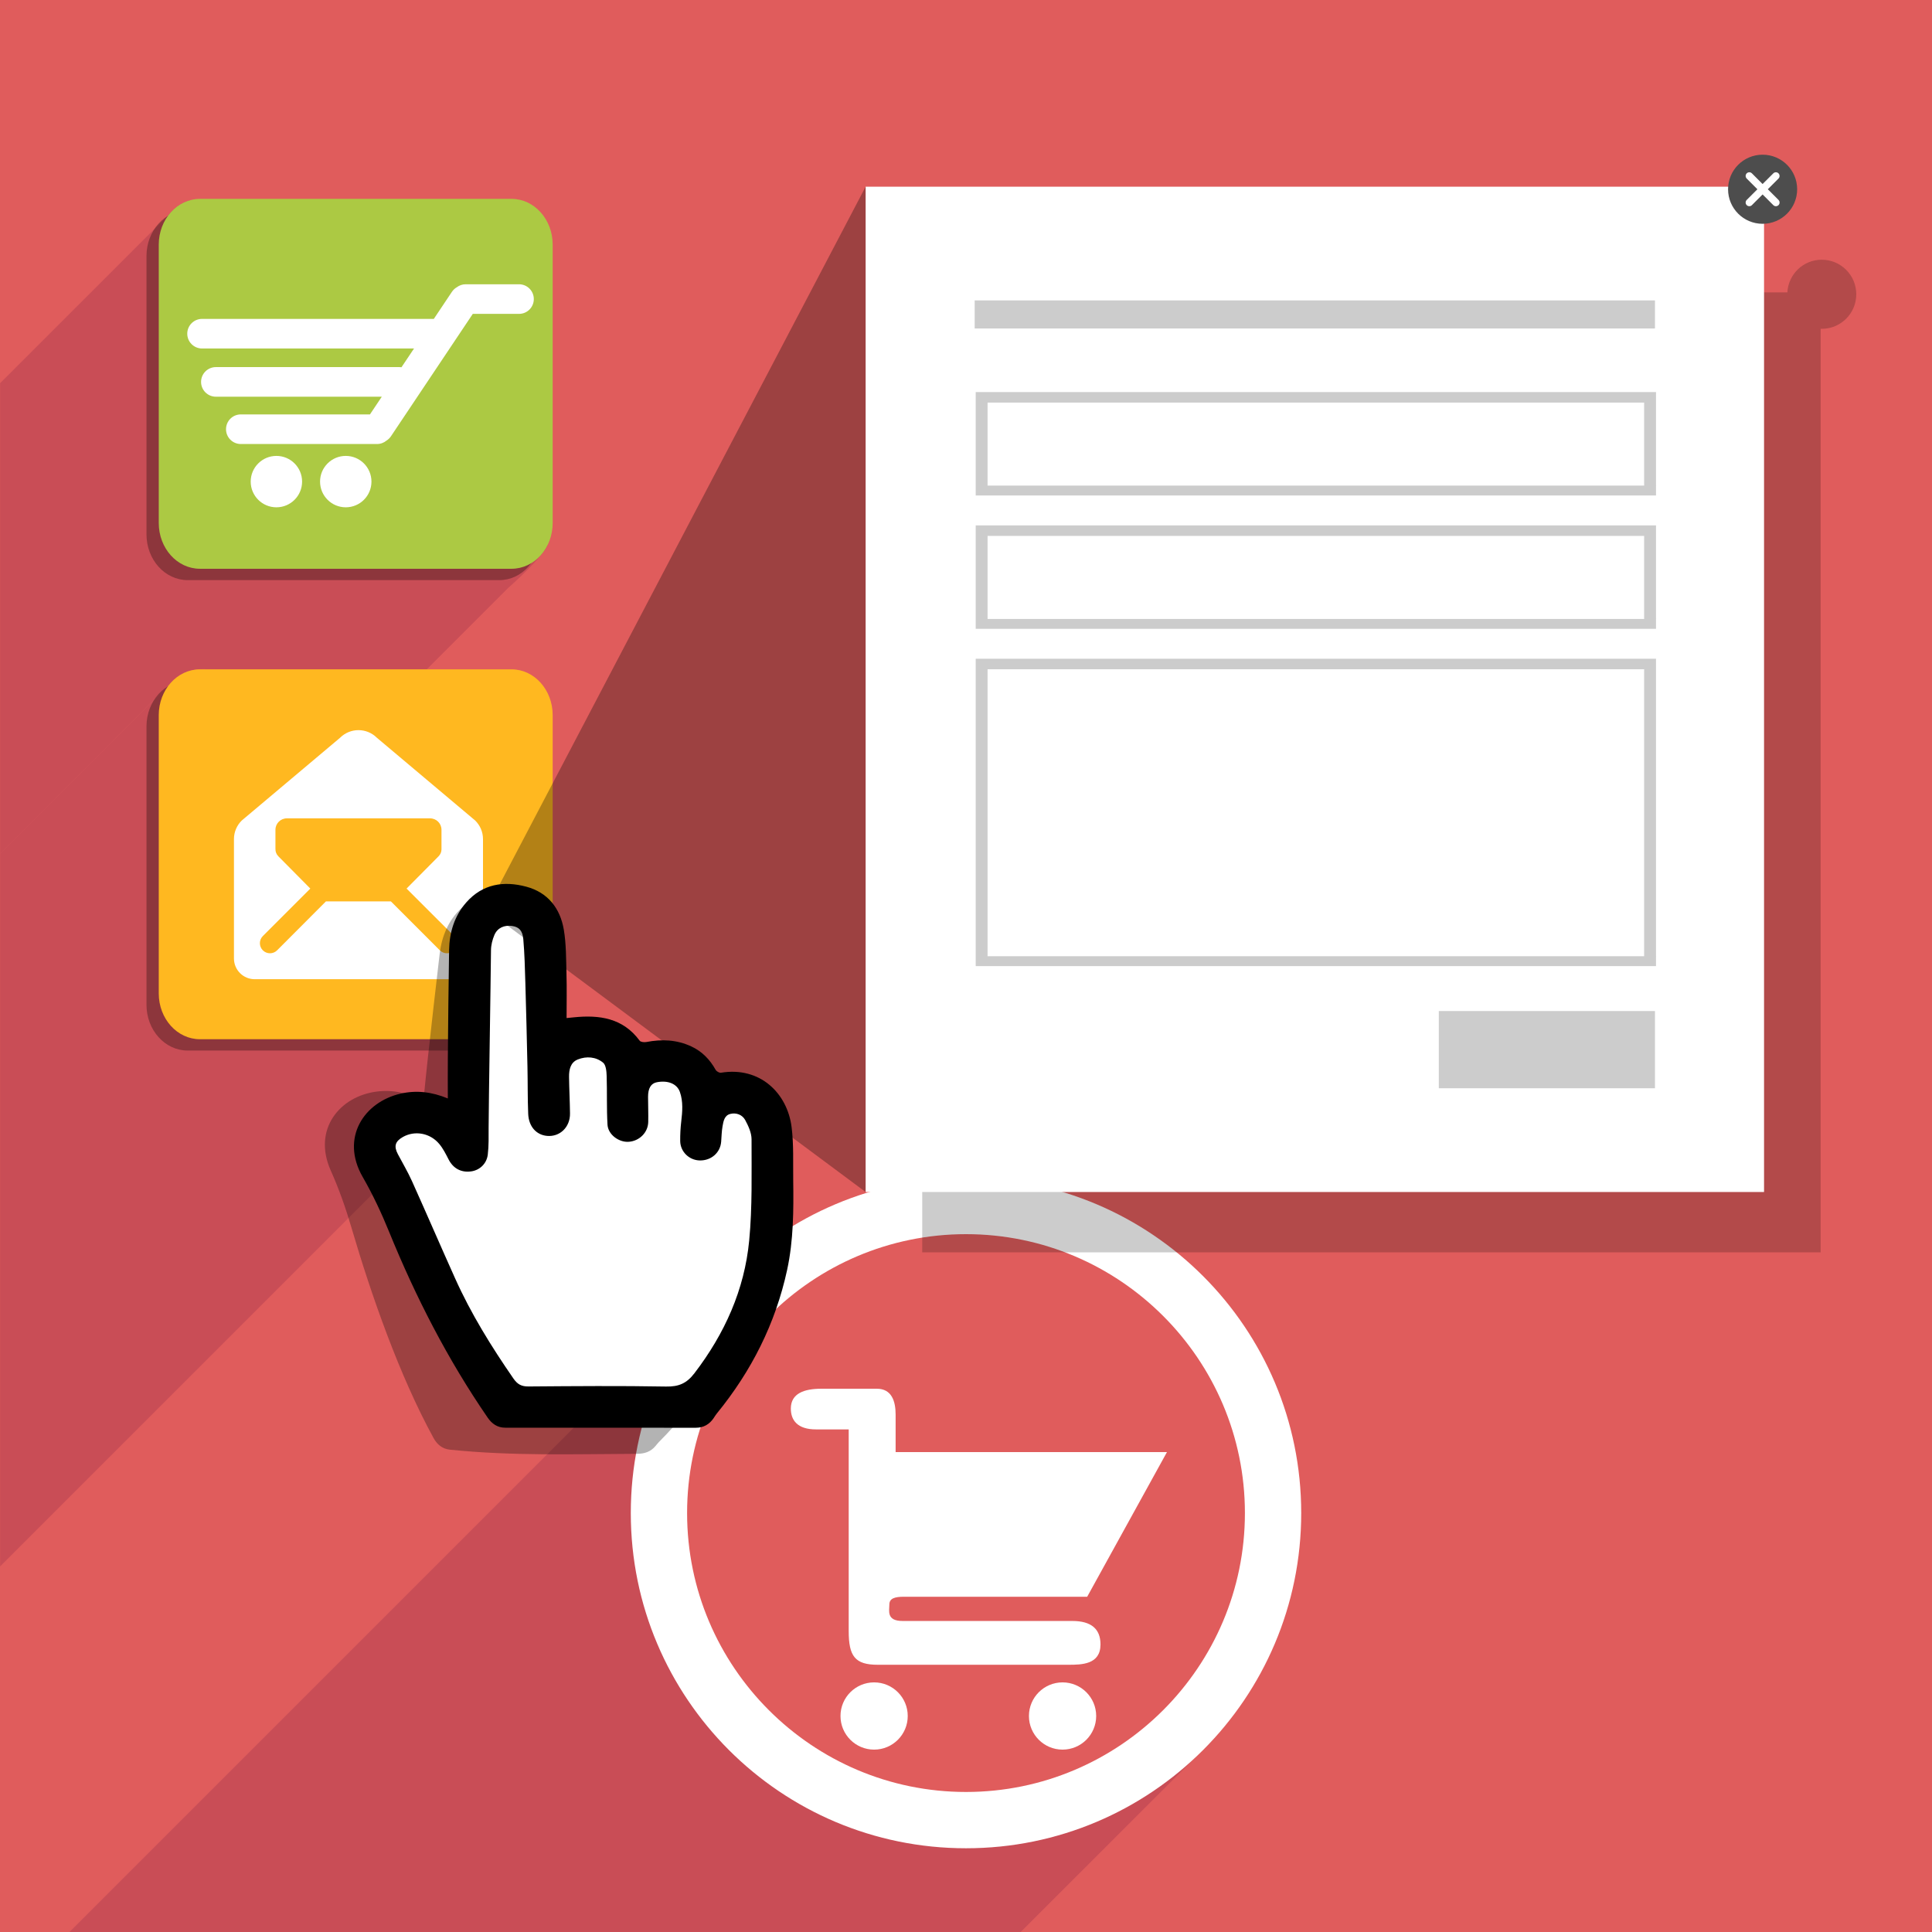 <?xml version="1.0" encoding="UTF-8"?>
<!-- Generator: Adobe Illustrator 16.0.0, SVG Export Plug-In . SVG Version: 6.00 Build 0)  -->
<!DOCTYPE svg PUBLIC "-//W3C//DTD SVG 1.1//EN" "http://www.w3.org/Graphics/SVG/1.1/DTD/svg11.dtd">
<svg version="1.1" id="Layer_1" xmlns="http://www.w3.org/2000/svg" xmlns:xlink="http://www.w3.org/1999/xlink" x="0px" y="0px" width="256px" height="256px" viewBox="0 0 256 256" enable-background="new 0 0 256 256" xml:space="preserve">
<rect x="0" fill="#E05C5C" width="256" height="256"/>
<path opacity="0.6" fill-rule="evenodd" clip-rule="evenodd" fill="#B94352" d="M97.875,167.333L9.209,256l126.048-0.008  l25.744-25.742c0,0-14.813,11.263-31.793,12.084c-20.667,1-33.644-10.676-41.333-30.667  C79.542,190.001,97.875,167.333,97.875,167.333z"/>
<g>
	<path fill="#FFFFFF" d="M144.059,211.576c0,0-23.001,0-24.246,0c-1.242,0-1.969,0.207-1.969,1.037c0,0.828-0.414,2.175,1.762,2.175   c1.451,0,19.998,0,22.486,0c2.484,0,3.729,1.037,3.729,3.108c0,2.666-2.488,2.694-4.248,2.694c-1.141,0-22.277,0-25.281,0   c-3.006,0-3.834-1.14-3.834-4.456c0-3.315,0-26.731,0-26.731s-1.969,0-4.354,0c-2.383,0-3.334-1.174-3.314-2.799   c0.023-1.968,1.762-2.59,4.041-2.59s5.387,0,7.355,0s2.488,1.657,2.488,3.419s0,4.974,0,4.974h35.955L144.059,211.576z"/>
	<circle fill="#FFFFFF" cx="115.825" cy="227.379" r="4.455"/>
	<circle fill="#FFFFFF" cx="140.795" cy="227.379" r="4.455"/>
	<path fill="#FFFFFF" d="M127.999,163.533c20.38,0,36.958,16.577,36.958,36.955c0,20.379-16.578,36.957-36.958,36.957   c-20.377,0-36.955-16.578-36.955-36.957C91.043,180.11,107.622,163.533,127.999,163.533 M127.999,156.072   c-24.529,0-44.416,19.888-44.416,44.416c0,24.532,19.887,44.417,44.416,44.417c24.531,0,44.419-19.885,44.419-44.417   C172.418,175.96,152.529,156.072,127.999,156.072L127.999,156.072z"/>
</g>
<g>
	<path opacity="0.6" fill="#B94352" d="M25.391,26.495c0,0-1.625,0.203-3.141,2.047C20.531,30.261,0.016,50.776,0.016,50.776v62.333   c0,0,21.935-21.956,22.932-22.953c1.745-1.745,4.302-1.489,4.302-1.489l29.285,0.035L67.32,77.917c0,0,4.971-4.334,5.305-5.917   C69.75,69.625,25.391,26.495,25.391,26.495z"/>
	<path opacity="0.3" d="M71.607,70.802c0,3.354-2.44,6.068-5.45,6.068H24.864c-3.013,0-5.454-2.715-5.454-6.068V33.924   c0-3.349,2.441-6.066,5.454-6.066h41.293c3.01,0,5.45,2.717,5.45,6.066V70.802z"/>
	<path opacity="0.6" fill="#B94352" d="M25.391,88.828c0,0-1.625,0.203-3.141,2.047c-1.719,1.719-22.234,22.234-22.234,22.234   v94.445L67.32,140.25c0,0,4.971-4.334,5.305-5.917C69.75,131.958,25.391,88.828,25.391,88.828z"/>
	<path opacity="0.3" d="M71.607,133.135c0,3.354-2.44,6.068-5.45,6.068H24.864c-3.013,0-5.454-2.715-5.454-6.068V96.257   c0-3.349,2.441-6.066,5.454-6.066h41.293c3.01,0,5.45,2.717,5.45,6.066V133.135z"/>
	<path fill="#ACC943" d="M73.233,69.296c0,3.353-2.44,6.068-5.45,6.068H26.49c-3.013,0-5.454-2.715-5.454-6.068V32.418   c0-3.349,2.441-6.066,5.454-6.066h41.293c3.01,0,5.45,2.717,5.45,6.066V69.296z"/>
	<path fill-rule="evenodd" clip-rule="evenodd" fill="#FFFFFF" d="M68.771,41.59h-6.125L51.804,57.808   c-0.16,0.237-0.361,0.429-0.588,0.571c-0.341,0.284-0.779,0.456-1.258,0.456H31.91c-1.083,0-1.961-0.878-1.961-1.962   c0-1.084,0.878-1.962,1.961-1.962h17.111l1.568-2.345H28.605c-1.084,0-1.962-0.878-1.962-1.961s0.878-1.963,1.962-1.963h24.326   c0.091,0,0.18,0.007,0.268,0.02l1.662-2.484H26.775c-1.084,0-1.962-0.878-1.962-1.962c0-1.083,0.877-1.961,1.962-1.961h30.603   c0.034,0,0.068,0,0.104,0.002l2.401-3.591c0.176-0.262,0.403-0.467,0.66-0.614c0.326-0.242,0.73-0.385,1.167-0.385h7.062   c1.083,0,1.961,0.878,1.961,1.962S69.855,41.59,68.771,41.59z M36.624,60.41c1.88,0,3.405,1.525,3.405,3.406   c0,1.88-1.524,3.405-3.405,3.405s-3.405-1.524-3.405-3.405C33.219,61.935,34.744,60.41,36.624,60.41z M45.815,60.41   c1.88,0,3.405,1.525,3.405,3.406c0,1.88-1.524,3.405-3.405,3.405c-1.881,0-3.406-1.524-3.406-3.405   C42.409,61.935,43.934,60.41,45.815,60.41z"/>
	<path fill="#FFB820" d="M73.233,131.634c0,3.354-2.44,6.068-5.45,6.068H26.49c-3.013,0-5.454-2.715-5.454-6.068V94.756   c0-3.349,2.441-6.066,5.454-6.066h41.293c3.01,0,5.45,2.717,5.45,6.066V131.634z"/>
	<path fill-rule="evenodd" clip-rule="evenodd" fill="#FFFFFF" d="M63.999,111.181c0-0.963-0.399-1.836-1.038-2.462l-13.021-10.96   c-1.348-1.348-3.534-1.348-4.881,0l-13.021,10.96c-0.639,0.625-1.038,1.499-1.038,2.462v15.82c0,1.52,1.23,2.75,2.75,2.75h27.5   c1.52,0,2.75-1.23,2.75-2.75V111.181L63.999,111.181z M38.011,108.437h18.976c0.838,0,1.512,0.674,1.512,1.513v2.613   c-0.006,0.33-0.138,0.653-0.392,0.908l-4.235,4.27l6.298,6.291c0.522,0.522,0.522,1.368,0,1.891c-0.523,0.522-1.369,0.522-1.891,0   l-6.483-6.483h-8.608l-6.469,6.483c-0.522,0.522-1.368,0.522-1.891,0c-0.522-0.523-0.522-1.368,0-1.891l6.291-6.291l-4.229-4.27   c-0.275-0.275-0.406-0.632-0.392-0.997v-2.523C36.499,109.111,37.172,108.437,38.011,108.437z"/>
	<path opacity="0.3" fill-rule="evenodd" clip-rule="evenodd" d="M56.105,145.901c0.191-1.883,0.351-3.597,0.542-5.309   c0.528-4.739,1.047-9.484,1.613-14.22c0.281-2.337,1.159-4.447,2.909-6.066c2.405-2.228,5.24-2.366,8.131-1.265   c2.758,1.05,4.169,3.3,4.359,6.166c0.131,1.948-0.099,3.925-0.241,5.882c-0.14,1.904-0.375,3.803-0.581,5.811   c0.461-0.002,0.714,0,0.969,0c3.409,0,6.458,0.738,8.363,3.96c0.117,0.194,0.576,0.29,0.859,0.264   c2.09-0.189,4.077,0.106,5.894,1.197c1.337,0.803,2.253,1.966,2.869,3.396c0.094,0.216,0.445,0.468,0.661,0.454   c5.242-0.324,8.483,3.59,8.588,8.13c0.054,2.328-0.296,4.669-0.499,7.002c-0.35,3.972-0.762,7.924-2.008,11.756   c-2.26,6.928-6.068,12.859-11.192,17.981c-0.171,0.171-0.318,0.363-0.472,0.55c-0.647,0.784-1.467,1.045-2.488,1.049   c-8.328,0.032-16.38,0.308-24.752-0.549c-1.029-0.104-1.709-0.684-2.193-1.566c-4.489-8.199-8.231-18.866-10.859-27.834   c-0.757-2.575-1.651-5.133-2.747-7.58c-2.446-5.463,1.187-9.869,6.123-10.477C52.061,144.371,54.06,144.802,56.105,145.901z"/>
	<g>
		<path fill-rule="evenodd" clip-rule="evenodd" fill="#FFFFFF" d="M61.226,150.479c0,0,0.193-25.894,2.028-27.922    c1.836-2.029,7.633-3.672,8.504,0.868c0.869,4.543,0.772,23.094,0.772,23.094s-0.677-10.145,5.217-9.372    c5.895,0.772,5.413,8.211,5.413,8.211s2.801-7.05,6.568-4.539c3.77,2.513,3.77,8.502,3.77,8.502s0.675-7.44,5.12-4.541    c4.444,2.898,3.961,10.145,2.416,22.415c-1.545,12.271-7.344,20.098-13.817,19.906c-6.473-0.196-17.778-0.678-19.807-0.678    c-2.028,0-5.99-5.508-9.274-13.045c-3.286-7.534-6.185-16.522-7.538-18.936c-1.352-2.417,0.774-6.476,3.479-6.861    C56.781,147.194,61.226,150.479,61.226,150.479z"/>
		<path fill-rule="evenodd" clip-rule="evenodd" d="M59.339,145.55c0-1.893-0.015-3.612,0.002-5.334    c0.046-4.771,0.082-9.542,0.166-14.312c0.041-2.354,0.703-4.54,2.278-6.33c2.167-2.458,4.974-2.884,7.962-2.08    c2.849,0.764,4.481,2.86,4.961,5.692c0.325,1.923,0.3,3.914,0.354,5.876c0.055,1.908,0.013,3.82,0.013,5.836    c0.456-0.046,0.709-0.069,0.961-0.097c3.391-0.343,6.502,0.086,8.722,3.094c0.134,0.183,0.603,0.23,0.884,0.178    c2.059-0.4,4.065-0.308,5.984,0.595c1.41,0.658,2.44,1.728,3.199,3.087c0.113,0.204,0.487,0.422,0.701,0.387    c5.181-0.854,8.804,2.711,9.367,7.216c0.289,2.313,0.179,4.676,0.212,7.017c0.056,3.988,0.044,7.964-0.807,11.899    c-1.548,7.121-4.735,13.41-9.315,19.022c-0.151,0.188-0.277,0.394-0.413,0.597c-0.565,0.845-1.351,1.292-2.372,1.292    c-8.413,0-16.827-0.006-25.241-0.007c-1.036,0-1.771-0.508-2.34-1.338c-5.296-7.703-9.535-15.968-13.059-24.623    c-1.012-2.485-2.162-4.939-3.498-7.262c-2.987-5.188,0.18-9.939,5.03-11.044C55.16,144.439,57.193,144.664,59.339,145.55z     M64.745,149.435c-0.001,1.184,0.028,2.379-0.11,3.548c-0.146,1.233-1.095,2.087-2.222,2.234c-1.33,0.175-2.367-0.406-2.971-1.585    c-0.366-0.714-0.734-1.452-1.244-2.061c-1.225-1.46-3.252-1.803-4.819-0.912c-1.024,0.584-1.21,1.226-0.66,2.269    c0.628,1.188,1.318,2.351,1.87,3.575c1.932,4.291,3.794,8.613,5.724,12.906c2.105,4.683,4.796,9.022,7.708,13.237    c0.543,0.785,1.073,1.076,2.012,1.067c6.076-0.047,12.152-0.099,18.225,0.011c1.667,0.03,2.727-0.413,3.755-1.759    c4.003-5.231,6.638-11.055,7.261-17.603c0.423-4.438,0.304-8.933,0.311-13.4c0.001-0.854-0.42-1.771-0.843-2.552    c-0.377-0.695-1.167-1.005-1.961-0.813c-0.808,0.194-0.923,0.989-1.045,1.668c-0.115,0.659-0.125,1.339-0.177,2.012    c-0.111,1.46-1.321,2.519-2.845,2.487c-1.404-0.031-2.566-1.161-2.583-2.574c-0.009-0.858,0.035-1.726,0.136-2.576    c0.156-1.322,0.27-2.637-0.175-3.918c-0.378-1.087-1.58-1.578-3.053-1.295c-0.78,0.149-1.172,0.794-1.168,1.951    c0.004,1.107,0.048,2.212,0.024,3.316c-0.028,1.389-1.164,2.52-2.579,2.624c-1.298,0.097-2.739-0.943-2.818-2.264    c-0.126-2.145-0.041-4.3-0.111-6.448c-0.021-0.611-0.085-1.451-0.471-1.771c-0.957-0.786-2.206-0.884-3.356-0.425    c-0.971,0.39-1.168,1.353-1.157,2.306c0.02,1.617,0.107,3.231,0.126,4.85c0.026,1.816-1.351,3.135-3.059,2.969    c-1.406-0.136-2.409-1.235-2.479-2.912c-0.087-2.067-0.053-4.141-0.098-6.211c-0.081-3.718-0.171-7.438-0.279-11.156    c-0.059-1.937-0.104-3.876-0.274-5.807c-0.102-1.156-0.611-1.607-1.495-1.727c-1.038-0.14-1.926,0.247-2.33,1.189    c-0.268,0.628-0.449,1.342-0.455,2.02C65.021,130.244,64.756,145.931,64.745,149.435z"/>
	</g>
</g>
<g>
	<path opacity="0.2" d="M241.387,34.414c-2.44,0-4.417,1.916-4.551,4.324H122.199v127.203h119.046V43.557   c0.048,0.002,0.093,0.014,0.142,0.014c2.531,0,4.58-2.049,4.58-4.578S243.918,34.414,241.387,34.414z"/>
	<rect x="114.699" y="24.738" fill="#FFFFFF" width="119.046" height="133.209"/>
	<rect x="129.15" y="39.805" fill="#CCCCCC" width="90.143" height="3.721"/>
	<rect x="190.65" y="133.967" fill="#CCCCCC" width="28.643" height="10.232"/>
	<g>
		<path fill="#4D4D4D" d="M238.133,25.075c0,2.529-2.049,4.579-4.58,4.579c-2.527,0-4.576-2.05-4.576-4.579    c0-2.528,2.049-4.578,4.576-4.578C236.084,20.497,238.133,22.547,238.133,25.075z"/>
		<path fill="#FFFFFF" d="M234.244,25.075l1.416-1.416c0.19-0.191,0.19-0.5,0-0.69c-0.191-0.19-0.499-0.19-0.689,0l-1.418,1.416    l-1.416-1.416c-0.189-0.19-0.498-0.19-0.689,0c-0.189,0.19-0.189,0.499,0,0.69l1.416,1.416l-1.416,1.416    c-0.189,0.19-0.189,0.499,0,0.69c0.096,0.096,0.222,0.143,0.345,0.143c0.127,0,0.251-0.047,0.345-0.143l1.416-1.417l1.418,1.417    c0.096,0.096,0.219,0.143,0.344,0.143c0.126,0,0.251-0.047,0.346-0.143c0.19-0.191,0.19-0.5,0-0.69L234.244,25.075z"/>
	</g>
	<path fill="#CCCCCC" d="M129.287,51.952v13.702h90.143V51.952H129.287z M217.858,64.344h-87V53.341h87V64.344z"/>
	<path fill="#CCCCCC" d="M129.287,69.621v13.702h90.143V69.621H129.287z M217.858,82.013h-87V71.01h87V82.013z"/>
	<path fill="#CCCCCC" d="M129.287,87.289v40.722h90.143V87.289H129.287z M217.858,126.702h-87V88.678h87V126.702z"/>
</g>
<polygon opacity="0.3" points="64.436,120.563 114.699,24.738 114.699,157.947 "/>
</svg>